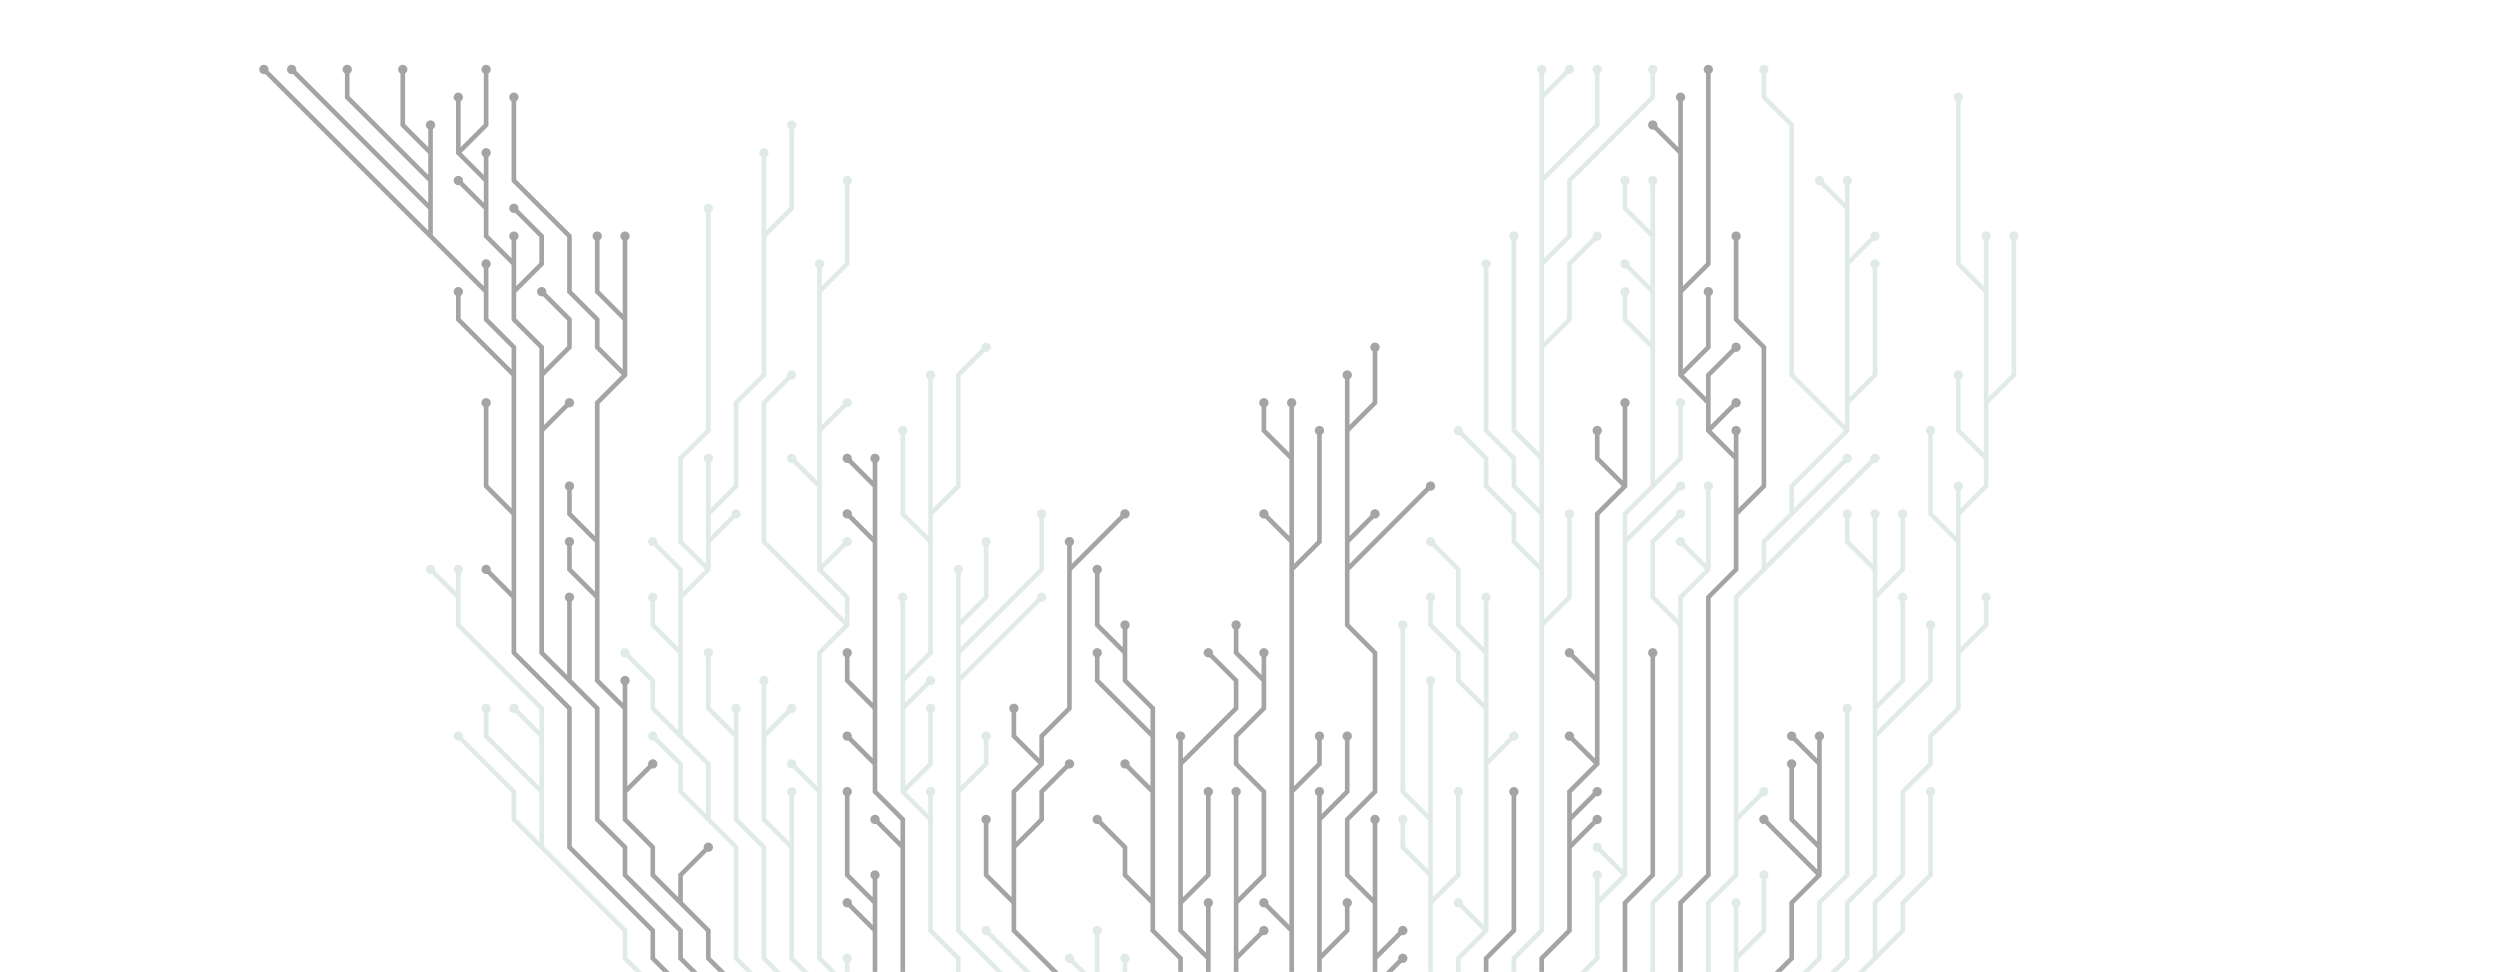 <svg xmlns="http://www.w3.org/2000/svg" version="1.1" xmlns:xlink="http://www.w3.org/1999/xlink" xmlns:svgjs="http://svgjs.dev/svgjs" width="1440" height="560" preserveAspectRatio="none" viewBox="0 0 1440 560">
    <g mask="url(&quot;#SvgjsMask1020&quot;)" fill="none">
        <g>
            <path d="M744 312L728 296M744 328L760 312L760 296L760 280L760 264L760 248M744 456L760 440L760 424M744 264L728 248L728 232M744 536L728 520M728 584L744 568L744 552L744 536L744 520L744 504L744 488L744 472L744 456L744 440L744 424L744 408L744 392L744 376L744 360L744 344L744 328L744 312L744 296L744 280L744 264L744 248L744 232" stroke="rgba(164, 164, 164, 1)" stroke-width="2.67"></path>
            <path d="M741.33 232 a2.67 2.67 0 1 0 5.34 0 a2.67 2.67 0 1 0 -5.34 0zM725.33 296 a2.67 2.67 0 1 0 5.34 0 a2.67 2.67 0 1 0 -5.34 0zM757.33 248 a2.67 2.67 0 1 0 5.34 0 a2.67 2.67 0 1 0 -5.34 0zM757.33 424 a2.67 2.67 0 1 0 5.34 0 a2.67 2.67 0 1 0 -5.34 0zM725.33 232 a2.67 2.67 0 1 0 5.34 0 a2.67 2.67 0 1 0 -5.34 0zM725.33 520 a2.67 2.67 0 1 0 5.34 0 a2.67 2.67 0 1 0 -5.34 0z" fill="rgba(164, 164, 164, 1)"></path>
            <path d="M712 520L712 504L712 488L712 472L712 456M728 392L712 376L712 360M712 552L728 536M712 584L712 568L712 552L712 536L712 520L728 504L728 488L728 472L728 456L712 440L712 424L728 408L728 392L728 376" stroke="rgba(164, 164, 164, 1)" stroke-width="2.67"></path>
            <path d="M725.33 376 a2.67 2.67 0 1 0 5.34 0 a2.67 2.67 0 1 0 -5.34 0zM709.33 456 a2.67 2.67 0 1 0 5.34 0 a2.67 2.67 0 1 0 -5.34 0zM709.33 360 a2.67 2.67 0 1 0 5.34 0 a2.67 2.67 0 1 0 -5.34 0zM725.33 536 a2.67 2.67 0 1 0 5.34 0 a2.67 2.67 0 1 0 -5.34 0z" fill="rgba(164, 164, 164, 1)"></path>
            <path d="M680 520L696 504L696 488L696 472L696 456M696 552L696 536L696 520M680 440L696 424L712 408L712 392L696 376M696 584L696 568L696 552L680 536L680 520L680 504L680 488L680 472L680 456L680 440L680 424" stroke="rgba(164, 164, 164, 1)" stroke-width="2.67"></path>
            <path d="M677.33 424 a2.67 2.67 0 1 0 5.34 0 a2.67 2.67 0 1 0 -5.34 0zM693.33 456 a2.67 2.67 0 1 0 5.34 0 a2.67 2.67 0 1 0 -5.34 0zM693.33 520 a2.67 2.67 0 1 0 5.34 0 a2.67 2.67 0 1 0 -5.34 0zM693.33 376 a2.67 2.67 0 1 0 5.34 0 a2.67 2.67 0 1 0 -5.34 0z" fill="rgba(164, 164, 164, 1)"></path>
            <path d="M760 552L776 536L776 520M760 472L760 456M760 584L760 568L760 552L760 536L760 520L760 504L760 488L760 472L776 456L776 440L776 424" stroke="rgba(164, 164, 164, 1)" stroke-width="2.67"></path>
            <path d="M773.33 424 a2.67 2.67 0 1 0 5.34 0 a2.67 2.67 0 1 0 -5.34 0zM773.33 520 a2.67 2.67 0 1 0 5.34 0 a2.67 2.67 0 1 0 -5.34 0zM757.33 456 a2.67 2.67 0 1 0 5.34 0 a2.67 2.67 0 1 0 -5.34 0z" fill="rgba(164, 164, 164, 1)"></path>
            <path d="M664 520L648 504L648 488L632 472M664 456L648 440M648 376L648 360M664 424L648 408L632 392L632 376M680 584L680 568L680 552L664 536L664 520L664 504L664 488L664 472L664 456L664 440L664 424L664 408L648 392L648 376L632 360L632 344L632 328" stroke="rgba(164, 164, 164, 1)" stroke-width="2.67"></path>
            <path d="M629.33 328 a2.67 2.67 0 1 0 5.34 0 a2.67 2.67 0 1 0 -5.34 0zM629.33 472 a2.67 2.67 0 1 0 5.34 0 a2.67 2.67 0 1 0 -5.34 0zM645.33 440 a2.67 2.67 0 1 0 5.34 0 a2.67 2.67 0 1 0 -5.34 0zM645.33 360 a2.67 2.67 0 1 0 5.34 0 a2.67 2.67 0 1 0 -5.34 0zM629.33 376 a2.67 2.67 0 1 0 5.34 0 a2.67 2.67 0 1 0 -5.34 0z" fill="rgba(164, 164, 164, 1)"></path>
            <path d="M776 584L776 568" stroke="rgba(225, 235, 229, 1)" stroke-width="2.67"></path>
            <path d="M773.33 568 a2.67 2.67 0 1 0 5.34 0 a2.67 2.67 0 1 0 -5.34 0z" fill="rgba(225, 235, 229, 1)"></path>
            <path d="M664 584L664 568" stroke="rgba(164, 164, 164, 1)" stroke-width="2.67"></path>
            <path d="M661.33 568 a2.67 2.67 0 1 0 5.34 0 a2.67 2.67 0 1 0 -5.34 0z" fill="rgba(164, 164, 164, 1)"></path>
            <path d="M792 552L808 536M792 568L808 552M792 520L792 504L792 488L792 472M776 312L792 296M776 248L792 232L792 216L792 200M776 328L792 312L808 296L824 280M792 584L792 568L792 552L792 536L792 520L776 504L776 488L776 472L792 456L792 440L792 424L792 408L792 392L792 376L776 360L776 344L776 328L776 312L776 296L776 280L776 264L776 248L776 232L776 216" stroke="rgba(164, 164, 164, 1)" stroke-width="2.67"></path>
            <path d="M773.33 216 a2.67 2.67 0 1 0 5.34 0 a2.67 2.67 0 1 0 -5.34 0zM805.33 536 a2.67 2.67 0 1 0 5.34 0 a2.67 2.67 0 1 0 -5.34 0zM805.33 552 a2.67 2.67 0 1 0 5.34 0 a2.67 2.67 0 1 0 -5.34 0zM789.33 472 a2.67 2.67 0 1 0 5.34 0 a2.67 2.67 0 1 0 -5.34 0zM789.33 296 a2.67 2.67 0 1 0 5.34 0 a2.67 2.67 0 1 0 -5.34 0zM789.33 200 a2.67 2.67 0 1 0 5.34 0 a2.67 2.67 0 1 0 -5.34 0zM821.33 280 a2.67 2.67 0 1 0 5.34 0 a2.67 2.67 0 1 0 -5.34 0z" fill="rgba(164, 164, 164, 1)"></path>
            <path d="M648 584L648 568L648 552" stroke="rgba(225, 235, 229, 1)" stroke-width="2.67"></path>
            <path d="M645.33 552 a2.67 2.67 0 1 0 5.34 0 a2.67 2.67 0 1 0 -5.34 0z" fill="rgba(225, 235, 229, 1)"></path>
            <path d="M632 568L632 552L632 536M632 584L632 568L616 552" stroke="rgba(225, 235, 229, 1)" stroke-width="2.67"></path>
            <path d="M613.33 552 a2.67 2.67 0 1 0 5.34 0 a2.67 2.67 0 1 0 -5.34 0zM629.33 536 a2.67 2.67 0 1 0 5.34 0 a2.67 2.67 0 1 0 -5.34 0z" fill="rgba(225, 235, 229, 1)"></path>
            <path d="M824 472L824 456L824 440L824 424L824 408L824 392M824 520L840 504L840 488L840 472L840 456M824 504L808 488L808 472M824 584L824 568L824 552L824 536L824 520L824 504L824 488L824 472L808 456L808 440L808 424L808 408L808 392L808 376L808 360" stroke="rgba(225, 235, 229, 1)" stroke-width="2.67"></path>
            <path d="M805.33 360 a2.67 2.67 0 1 0 5.34 0 a2.67 2.67 0 1 0 -5.34 0zM821.33 392 a2.67 2.67 0 1 0 5.34 0 a2.67 2.67 0 1 0 -5.34 0zM837.33 456 a2.67 2.67 0 1 0 5.34 0 a2.67 2.67 0 1 0 -5.34 0zM805.33 472 a2.67 2.67 0 1 0 5.34 0 a2.67 2.67 0 1 0 -5.34 0z" fill="rgba(225, 235, 229, 1)"></path>
            <path d="M616 328L616 312M584 488L600 472L600 456L616 440M600 440L584 424L584 408M584 520L568 504L568 488L568 472M616 584L616 568L600 552L584 536L584 520L584 504L584 488L584 472L584 456L600 440L600 424L616 408L616 392L616 376L616 360L616 344L616 328L632 312L648 296" stroke="rgba(164, 164, 164, 1)" stroke-width="2.67"></path>
            <path d="M645.33 296 a2.67 2.67 0 1 0 5.34 0 a2.67 2.67 0 1 0 -5.34 0zM613.33 312 a2.67 2.67 0 1 0 5.34 0 a2.67 2.67 0 1 0 -5.34 0zM613.33 440 a2.67 2.67 0 1 0 5.34 0 a2.67 2.67 0 1 0 -5.34 0zM581.33 408 a2.67 2.67 0 1 0 5.34 0 a2.67 2.67 0 1 0 -5.34 0zM565.33 472 a2.67 2.67 0 1 0 5.34 0 a2.67 2.67 0 1 0 -5.34 0z" fill="rgba(164, 164, 164, 1)"></path>
            <path d="M856 376L840 360L840 344L840 328L824 312M856 536L840 520M856 408L840 392L840 376L824 360L824 344M856 440L872 424M840 584L840 568L840 552L856 536L856 520L856 504L856 488L856 472L856 456L856 440L856 424L856 408L856 392L856 376L856 360L856 344" stroke="rgba(225, 235, 229, 1)" stroke-width="2.67"></path>
            <path d="M853.33 344 a2.67 2.67 0 1 0 5.34 0 a2.67 2.67 0 1 0 -5.34 0zM821.33 312 a2.67 2.67 0 1 0 5.34 0 a2.67 2.67 0 1 0 -5.34 0zM837.33 520 a2.67 2.67 0 1 0 5.34 0 a2.67 2.67 0 1 0 -5.34 0zM821.33 344 a2.67 2.67 0 1 0 5.34 0 a2.67 2.67 0 1 0 -5.34 0zM869.33 424 a2.67 2.67 0 1 0 5.34 0 a2.67 2.67 0 1 0 -5.34 0z" fill="rgba(225, 235, 229, 1)"></path>
            <path d="M600 584L600 568L584 552L568 536" stroke="rgba(225, 235, 229, 1)" stroke-width="2.67"></path>
            <path d="M565.33 536 a2.67 2.67 0 1 0 5.34 0 a2.67 2.67 0 1 0 -5.34 0z" fill="rgba(225, 235, 229, 1)"></path>
            <path d="M856 584L856 568L856 552L872 536L872 520L872 504L872 488L872 472L872 456" stroke="rgba(164, 164, 164, 1)" stroke-width="2.67"></path>
            <path d="M869.33 456 a2.67 2.67 0 1 0 5.34 0 a2.67 2.67 0 1 0 -5.34 0z" fill="rgba(164, 164, 164, 1)"></path>
            <path d="M552 456L568 440L568 424M552 360L568 344L568 328L568 312M552 376L568 360L584 344L600 328L600 312L600 296M552 392L568 376L584 360L600 344M584 584L584 568L568 552L552 536L552 520L552 504L552 488L552 472L552 456L552 440L552 424L552 408L552 392L552 376L552 360L552 344L552 328" stroke="rgba(225, 235, 229, 1)" stroke-width="2.67"></path>
            <path d="M549.33 328 a2.67 2.67 0 1 0 5.34 0 a2.67 2.67 0 1 0 -5.34 0zM565.33 424 a2.67 2.67 0 1 0 5.34 0 a2.67 2.67 0 1 0 -5.34 0zM565.33 312 a2.67 2.67 0 1 0 5.34 0 a2.67 2.67 0 1 0 -5.34 0zM597.33 296 a2.67 2.67 0 1 0 5.34 0 a2.67 2.67 0 1 0 -5.34 0zM597.33 344 a2.67 2.67 0 1 0 5.34 0 a2.67 2.67 0 1 0 -5.34 0z" fill="rgba(225, 235, 229, 1)"></path>
            <path d="M888 264L872 248L872 232L872 216L872 200L872 184L872 168L872 152L872 136M888 360L904 344L904 328L904 312L904 296M888 104L904 88L920 72L920 56L920 40M888 56L904 40M888 152L904 136L904 120L904 104L920 88L936 72L952 56L952 40M888 296L872 280L872 264L856 248L856 232L856 216L856 200L856 184L856 168L856 152M888 200L904 184L904 168L904 152L920 136M888 328L872 312L872 296L856 280L856 264L840 248M872 584L872 568L872 552L888 536L888 520L888 504L888 488L888 472L888 456L888 440L888 424L888 408L888 392L888 376L888 360L888 344L888 328L888 312L888 296L888 280L888 264L888 248L888 232L888 216L888 200L888 184L888 168L888 152L888 136L888 120L888 104L888 88L888 72L888 56L888 40" stroke="rgba(225, 235, 229, 1)" stroke-width="2.67"></path>
            <path d="M885.33 40 a2.67 2.67 0 1 0 5.34 0 a2.67 2.67 0 1 0 -5.34 0zM869.33 136 a2.67 2.67 0 1 0 5.34 0 a2.67 2.67 0 1 0 -5.34 0zM901.33 296 a2.67 2.67 0 1 0 5.34 0 a2.67 2.67 0 1 0 -5.34 0zM917.33 40 a2.67 2.67 0 1 0 5.34 0 a2.67 2.67 0 1 0 -5.34 0zM901.33 40 a2.67 2.67 0 1 0 5.34 0 a2.67 2.67 0 1 0 -5.34 0zM949.33 40 a2.67 2.67 0 1 0 5.34 0 a2.67 2.67 0 1 0 -5.34 0zM853.33 152 a2.67 2.67 0 1 0 5.34 0 a2.67 2.67 0 1 0 -5.34 0zM917.33 136 a2.67 2.67 0 1 0 5.34 0 a2.67 2.67 0 1 0 -5.34 0zM837.33 248 a2.67 2.67 0 1 0 5.34 0 a2.67 2.67 0 1 0 -5.34 0z" fill="rgba(225, 235, 229, 1)"></path>
            <path d="M520 408L536 392M520 456L536 440L536 424L536 408M536 312L520 296L520 280L520 264L520 248M536 296L552 280L552 264L552 248L552 232L552 216L568 200M536 472L536 456M520 392L520 376L520 360L520 344M568 584L552 568L552 552L536 536L536 520L536 504L536 488L536 472L520 456L520 440L520 424L520 408L520 392L536 376L536 360L536 344L536 328L536 312L536 296L536 280L536 264L536 248L536 232L536 216" stroke="rgba(225, 235, 229, 1)" stroke-width="2.67"></path>
            <path d="M533.33 216 a2.67 2.67 0 1 0 5.34 0 a2.67 2.67 0 1 0 -5.34 0zM533.33 392 a2.67 2.67 0 1 0 5.34 0 a2.67 2.67 0 1 0 -5.34 0zM533.33 408 a2.67 2.67 0 1 0 5.34 0 a2.67 2.67 0 1 0 -5.34 0zM517.33 248 a2.67 2.67 0 1 0 5.34 0 a2.67 2.67 0 1 0 -5.34 0zM565.33 200 a2.67 2.67 0 1 0 5.34 0 a2.67 2.67 0 1 0 -5.34 0zM533.33 456 a2.67 2.67 0 1 0 5.34 0 a2.67 2.67 0 1 0 -5.34 0zM517.33 344 a2.67 2.67 0 1 0 5.34 0 a2.67 2.67 0 1 0 -5.34 0z" fill="rgba(225, 235, 229, 1)"></path>
            <path d="M904 472L920 456M920 440L904 424M920 392L904 376M904 488L920 472M936 280L920 264L920 248M888 584L888 568L888 552L904 536L904 520L904 504L904 488L904 472L904 456L920 440L920 424L920 408L920 392L920 376L920 360L920 344L920 328L920 312L920 296L936 280L936 264L936 248L936 232" stroke="rgba(164, 164, 164, 1)" stroke-width="2.67"></path>
            <path d="M933.33 232 a2.67 2.67 0 1 0 5.34 0 a2.67 2.67 0 1 0 -5.34 0zM917.33 456 a2.67 2.67 0 1 0 5.34 0 a2.67 2.67 0 1 0 -5.34 0zM901.33 424 a2.67 2.67 0 1 0 5.34 0 a2.67 2.67 0 1 0 -5.34 0zM901.33 376 a2.67 2.67 0 1 0 5.34 0 a2.67 2.67 0 1 0 -5.34 0zM917.33 472 a2.67 2.67 0 1 0 5.34 0 a2.67 2.67 0 1 0 -5.34 0zM917.33 248 a2.67 2.67 0 1 0 5.34 0 a2.67 2.67 0 1 0 -5.34 0z" fill="rgba(164, 164, 164, 1)"></path>
            <path d="M952 168L936 152M952 280L968 264L968 248L968 232M952 200L936 184L936 168M936 312L952 296L968 280M952 136L936 120L936 104M936 504L920 488M920 520L920 504M904 584L904 568L920 552L920 536L920 520L936 504L936 488L936 472L936 456L936 440L936 424L936 408L936 392L936 376L936 360L936 344L936 328L936 312L936 296L952 280L952 264L952 248L952 232L952 216L952 200L952 184L952 168L952 152L952 136L952 120L952 104" stroke="rgba(225, 235, 229, 1)" stroke-width="2.67"></path>
            <path d="M949.33 104 a2.67 2.67 0 1 0 5.34 0 a2.67 2.67 0 1 0 -5.34 0zM933.33 152 a2.67 2.67 0 1 0 5.34 0 a2.67 2.67 0 1 0 -5.34 0zM965.33 232 a2.67 2.67 0 1 0 5.34 0 a2.67 2.67 0 1 0 -5.34 0zM933.33 168 a2.67 2.67 0 1 0 5.34 0 a2.67 2.67 0 1 0 -5.34 0zM965.33 280 a2.67 2.67 0 1 0 5.34 0 a2.67 2.67 0 1 0 -5.34 0zM933.33 104 a2.67 2.67 0 1 0 5.34 0 a2.67 2.67 0 1 0 -5.34 0zM917.33 488 a2.67 2.67 0 1 0 5.34 0 a2.67 2.67 0 1 0 -5.34 0zM917.33 504 a2.67 2.67 0 1 0 5.34 0 a2.67 2.67 0 1 0 -5.34 0z" fill="rgba(225, 235, 229, 1)"></path>
            <path d="M536 584L536 568" stroke="rgba(225, 235, 229, 1)" stroke-width="2.67"></path>
            <path d="M533.33 568 a2.67 2.67 0 1 0 5.34 0 a2.67 2.67 0 1 0 -5.34 0z" fill="rgba(225, 235, 229, 1)"></path>
            <path d="M504 312L488 296M520 488L504 472M504 280L488 264M504 440L488 424M504 408L488 392L488 376M520 584L520 568L520 552L520 536L520 520L520 504L520 488L520 472L504 456L504 440L504 424L504 408L504 392L504 376L504 360L504 344L504 328L504 312L504 296L504 280L504 264" stroke="rgba(164, 164, 164, 1)" stroke-width="2.67"></path>
            <path d="M501.33 264 a2.67 2.67 0 1 0 5.34 0 a2.67 2.67 0 1 0 -5.34 0zM485.33 296 a2.67 2.67 0 1 0 5.34 0 a2.67 2.67 0 1 0 -5.34 0zM501.33 472 a2.67 2.67 0 1 0 5.34 0 a2.67 2.67 0 1 0 -5.34 0zM485.33 264 a2.67 2.67 0 1 0 5.34 0 a2.67 2.67 0 1 0 -5.34 0zM485.33 424 a2.67 2.67 0 1 0 5.34 0 a2.67 2.67 0 1 0 -5.34 0zM485.33 376 a2.67 2.67 0 1 0 5.34 0 a2.67 2.67 0 1 0 -5.34 0z" fill="rgba(164, 164, 164, 1)"></path>
            <path d="M936 584L936 568L936 552L936 536L936 520L952 504L952 488L952 472L952 456L952 440L952 424L952 408L952 392L952 376" stroke="rgba(164, 164, 164, 1)" stroke-width="2.67"></path>
            <path d="M949.33 376 a2.67 2.67 0 1 0 5.34 0 a2.67 2.67 0 1 0 -5.34 0z" fill="rgba(164, 164, 164, 1)"></path>
            <path d="M504 520L488 504L488 488L488 472L488 456M504 536L488 520M504 584L504 568L504 552L504 536L504 520L504 504" stroke="rgba(164, 164, 164, 1)" stroke-width="2.67"></path>
            <path d="M501.33 504 a2.67 2.67 0 1 0 5.34 0 a2.67 2.67 0 1 0 -5.34 0zM485.33 456 a2.67 2.67 0 1 0 5.34 0 a2.67 2.67 0 1 0 -5.34 0zM485.33 520 a2.67 2.67 0 1 0 5.34 0 a2.67 2.67 0 1 0 -5.34 0z" fill="rgba(164, 164, 164, 1)"></path>
            <path d="M968 360L952 344L952 328L952 312L968 296M984 328L968 312M952 584L952 568L952 552L952 536L952 520L968 504L968 488L968 472L968 456L968 440L968 424L968 408L968 392L968 376L968 360L968 344L984 328L984 312L984 296L984 280" stroke="rgba(225, 235, 229, 1)" stroke-width="2.67"></path>
            <path d="M981.33 280 a2.67 2.67 0 1 0 5.34 0 a2.67 2.67 0 1 0 -5.34 0zM965.33 296 a2.67 2.67 0 1 0 5.34 0 a2.67 2.67 0 1 0 -5.34 0zM965.33 312 a2.67 2.67 0 1 0 5.34 0 a2.67 2.67 0 1 0 -5.34 0z" fill="rgba(225, 235, 229, 1)"></path>
            <path d="M472 456L456 440M472 248L488 232M488 360L472 344L456 328L440 312L440 296L440 280L440 264L440 248L440 232L456 216M472 280L456 264M472 168L488 152L488 136L488 120L488 104M488 568L488 552M472 328L488 312M488 584L488 568L472 552L472 536L472 520L472 504L472 488L472 472L472 456L472 440L472 424L472 408L472 392L472 376L488 360L488 344L472 328L472 312L472 296L472 280L472 264L472 248L472 232L472 216L472 200L472 184L472 168L472 152" stroke="rgba(225, 235, 229, 1)" stroke-width="2.67"></path>
            <path d="M469.33 152 a2.67 2.67 0 1 0 5.34 0 a2.67 2.67 0 1 0 -5.34 0zM453.33 440 a2.67 2.67 0 1 0 5.34 0 a2.67 2.67 0 1 0 -5.34 0zM485.33 232 a2.67 2.67 0 1 0 5.34 0 a2.67 2.67 0 1 0 -5.34 0zM453.33 216 a2.67 2.67 0 1 0 5.34 0 a2.67 2.67 0 1 0 -5.34 0zM453.33 264 a2.67 2.67 0 1 0 5.34 0 a2.67 2.67 0 1 0 -5.34 0zM485.33 104 a2.67 2.67 0 1 0 5.34 0 a2.67 2.67 0 1 0 -5.34 0zM485.33 552 a2.67 2.67 0 1 0 5.34 0 a2.67 2.67 0 1 0 -5.34 0zM485.33 312 a2.67 2.67 0 1 0 5.34 0 a2.67 2.67 0 1 0 -5.34 0z" fill="rgba(225, 235, 229, 1)"></path>
            <path d="M984 248L1000 232M968 168L984 152L984 136L984 120L984 104L984 88L984 72L984 56L984 40M968 216L984 200L984 184L984 168M1000 296L1016 280L1016 264L1016 248L1016 232L1016 216L1016 200L1000 184L1000 168L1000 152L1000 136M1000 264L1000 248M968 88L952 72M984 232L984 216L1000 200M968 584L968 568L968 552L968 536L968 520L984 504L984 488L984 472L984 456L984 440L984 424L984 408L984 392L984 376L984 360L984 344L1000 328L1000 312L1000 296L1000 280L1000 264L984 248L984 232L968 216L968 200L968 184L968 168L968 152L968 136L968 120L968 104L968 88L968 72L968 56" stroke="rgba(164, 164, 164, 1)" stroke-width="2.67"></path>
            <path d="M965.33 56 a2.67 2.67 0 1 0 5.34 0 a2.67 2.67 0 1 0 -5.34 0zM997.33 232 a2.67 2.67 0 1 0 5.34 0 a2.67 2.67 0 1 0 -5.34 0zM981.33 40 a2.67 2.67 0 1 0 5.34 0 a2.67 2.67 0 1 0 -5.34 0zM981.33 168 a2.67 2.67 0 1 0 5.34 0 a2.67 2.67 0 1 0 -5.34 0zM997.33 136 a2.67 2.67 0 1 0 5.34 0 a2.67 2.67 0 1 0 -5.34 0zM997.33 248 a2.67 2.67 0 1 0 5.34 0 a2.67 2.67 0 1 0 -5.34 0zM949.33 72 a2.67 2.67 0 1 0 5.34 0 a2.67 2.67 0 1 0 -5.34 0zM997.33 200 a2.67 2.67 0 1 0 5.34 0 a2.67 2.67 0 1 0 -5.34 0z" fill="rgba(164, 164, 164, 1)"></path>
            <path d="M456 488L456 472L456 456M440 424L456 408M472 584L472 568L456 552L456 536L456 520L456 504L456 488L440 472L440 456L440 440L440 424L440 408L440 392" stroke="rgba(225, 235, 229, 1)" stroke-width="2.67"></path>
            <path d="M437.33 392 a2.67 2.67 0 1 0 5.34 0 a2.67 2.67 0 1 0 -5.34 0zM453.33 456 a2.67 2.67 0 1 0 5.34 0 a2.67 2.67 0 1 0 -5.34 0zM453.33 408 a2.67 2.67 0 1 0 5.34 0 a2.67 2.67 0 1 0 -5.34 0z" fill="rgba(225, 235, 229, 1)"></path>
            <path d="M1000 472L1016 456M1064 152L1080 136M1064 232L1080 216L1080 200L1080 184L1080 168L1080 152M1032 296L1048 280L1064 264M1064 248L1048 232L1032 216L1032 200L1032 184L1032 168L1032 152L1032 136L1032 120L1032 104L1032 88L1032 72L1016 56L1016 40M1016 328L1032 312L1048 296L1064 280L1080 264M1064 120L1048 104M984 584L984 568L984 552L984 536L984 520L1000 504L1000 488L1000 472L1000 456L1000 440L1000 424L1000 408L1000 392L1000 376L1000 360L1000 344L1016 328L1016 312L1032 296L1032 280L1048 264L1064 248L1064 232L1064 216L1064 200L1064 184L1064 168L1064 152L1064 136L1064 120L1064 104" stroke="rgba(225, 235, 229, 1)" stroke-width="2.67"></path>
            <path d="M1061.33 104 a2.67 2.67 0 1 0 5.34 0 a2.67 2.67 0 1 0 -5.34 0zM1013.33 456 a2.67 2.67 0 1 0 5.34 0 a2.67 2.67 0 1 0 -5.34 0zM1077.33 136 a2.67 2.67 0 1 0 5.34 0 a2.67 2.67 0 1 0 -5.34 0zM1077.33 152 a2.67 2.67 0 1 0 5.34 0 a2.67 2.67 0 1 0 -5.34 0zM1061.33 264 a2.67 2.67 0 1 0 5.34 0 a2.67 2.67 0 1 0 -5.34 0zM1013.33 40 a2.67 2.67 0 1 0 5.34 0 a2.67 2.67 0 1 0 -5.34 0zM1077.33 264 a2.67 2.67 0 1 0 5.34 0 a2.67 2.67 0 1 0 -5.34 0zM1045.33 104 a2.67 2.67 0 1 0 5.34 0 a2.67 2.67 0 1 0 -5.34 0z" fill="rgba(225, 235, 229, 1)"></path>
            <path d="M424 424L408 408L408 392L408 376M456 584L456 568L440 552L440 536L440 520L440 504L440 488L424 472L424 456L424 440L424 424L424 408" stroke="rgba(225, 235, 229, 1)" stroke-width="2.67"></path>
            <path d="M421.33 408 a2.67 2.67 0 1 0 5.34 0 a2.67 2.67 0 1 0 -5.34 0zM405.33 376 a2.67 2.67 0 1 0 5.34 0 a2.67 2.67 0 1 0 -5.34 0z" fill="rgba(225, 235, 229, 1)"></path>
            <path d="M1000 552L1016 536L1016 520L1016 504M1000 584L1000 568L1000 552L1000 536L1000 520" stroke="rgba(225, 235, 229, 1)" stroke-width="2.67"></path>
            <path d="M997.33 520 a2.67 2.67 0 1 0 5.34 0 a2.67 2.67 0 1 0 -5.34 0zM1013.33 504 a2.67 2.67 0 1 0 5.34 0 a2.67 2.67 0 1 0 -5.34 0z" fill="rgba(225, 235, 229, 1)"></path>
            <path d="M408 328L392 312L392 296L392 280L392 264L408 248L408 232L408 216L408 200L408 184L408 168L408 152L408 136L408 120M392 424L376 408L376 392L360 376M408 296L408 280L408 264M408 312L424 296M392 376L376 360L376 344M440 136L440 120L440 104L440 88M408 472L392 456L392 440L376 424M392 344L392 328L376 312M440 584L440 568L424 552L424 536L424 520L424 504L424 488L408 472L408 456L408 440L392 424L392 408L392 392L392 376L392 360L392 344L408 328L408 312L408 296L424 280L424 264L424 248L424 232L440 216L440 200L440 184L440 168L440 152L440 136L456 120L456 104L456 88L456 72" stroke="rgba(225, 235, 229, 1)" stroke-width="2.67"></path>
            <path d="M453.33 72 a2.67 2.67 0 1 0 5.34 0 a2.67 2.67 0 1 0 -5.34 0zM405.33 120 a2.67 2.67 0 1 0 5.34 0 a2.67 2.67 0 1 0 -5.34 0zM357.33 376 a2.67 2.67 0 1 0 5.34 0 a2.67 2.67 0 1 0 -5.34 0zM405.33 264 a2.67 2.67 0 1 0 5.34 0 a2.67 2.67 0 1 0 -5.34 0zM421.33 296 a2.67 2.67 0 1 0 5.34 0 a2.67 2.67 0 1 0 -5.34 0zM373.33 344 a2.67 2.67 0 1 0 5.34 0 a2.67 2.67 0 1 0 -5.34 0zM437.33 88 a2.67 2.67 0 1 0 5.34 0 a2.67 2.67 0 1 0 -5.34 0zM373.33 424 a2.67 2.67 0 1 0 5.34 0 a2.67 2.67 0 1 0 -5.34 0zM373.33 312 a2.67 2.67 0 1 0 5.34 0 a2.67 2.67 0 1 0 -5.34 0z" fill="rgba(225, 235, 229, 1)"></path>
            <path d="M1048 488L1032 472L1032 456L1032 440M1048 440L1048 424M1048 504L1032 488L1016 472M1016 584L1016 568L1032 552L1032 536L1032 520L1048 504L1048 488L1048 472L1048 456L1048 440L1032 424" stroke="rgba(164, 164, 164, 1)" stroke-width="2.67"></path>
            <path d="M1029.33 424 a2.67 2.67 0 1 0 5.34 0 a2.67 2.67 0 1 0 -5.34 0zM1029.33 440 a2.67 2.67 0 1 0 5.34 0 a2.67 2.67 0 1 0 -5.34 0zM1045.33 424 a2.67 2.67 0 1 0 5.34 0 a2.67 2.67 0 1 0 -5.34 0zM1013.33 472 a2.67 2.67 0 1 0 5.34 0 a2.67 2.67 0 1 0 -5.34 0z" fill="rgba(164, 164, 164, 1)"></path>
            <path d="M344 312L328 296L328 280M360 456L376 440M344 344L328 328L328 312M392 520L392 504L408 488M360 184L344 168L344 152L344 136M360 408L360 392M360 216L344 200L344 184L328 168L328 152L328 136L312 120L296 104L296 88L296 72L296 56M424 584L424 568L408 552L408 536L392 520L376 504L376 488L360 472L360 456L360 440L360 424L360 408L344 392L344 376L344 360L344 344L344 328L344 312L344 296L344 280L344 264L344 248L344 232L360 216L360 200L360 184L360 168L360 152L360 136" stroke="rgba(164, 164, 164, 1)" stroke-width="2.67"></path>
            <path d="M357.33 136 a2.67 2.67 0 1 0 5.34 0 a2.67 2.67 0 1 0 -5.34 0zM325.33 280 a2.67 2.67 0 1 0 5.34 0 a2.67 2.67 0 1 0 -5.34 0zM373.33 440 a2.67 2.67 0 1 0 5.34 0 a2.67 2.67 0 1 0 -5.34 0zM325.33 312 a2.67 2.67 0 1 0 5.34 0 a2.67 2.67 0 1 0 -5.34 0zM405.33 488 a2.67 2.67 0 1 0 5.34 0 a2.67 2.67 0 1 0 -5.34 0zM341.33 136 a2.67 2.67 0 1 0 5.34 0 a2.67 2.67 0 1 0 -5.34 0zM357.33 392 a2.67 2.67 0 1 0 5.34 0 a2.67 2.67 0 1 0 -5.34 0zM293.33 56 a2.67 2.67 0 1 0 5.34 0 a2.67 2.67 0 1 0 -5.34 0z" fill="rgba(164, 164, 164, 1)"></path>
            <path d="M1032 584L1032 568L1048 552L1048 536L1048 520L1064 504L1064 488L1064 472L1064 456L1064 440L1064 424L1064 408" stroke="rgba(225, 235, 229, 1)" stroke-width="2.67"></path>
            <path d="M1061.33 408 a2.67 2.67 0 1 0 5.34 0 a2.67 2.67 0 1 0 -5.34 0z" fill="rgba(225, 235, 229, 1)"></path>
            <path d="M312 248L328 232M264 88L280 72L280 56L280 40M280 104L280 88M296 168L312 152L312 136L296 120M296 152L296 136M328 392L328 376L328 360L328 344M312 216L328 200L328 184L312 168M280 120L264 104M408 584L408 568L392 552L392 536L376 520L360 504L360 488L344 472L344 456L344 440L344 424L344 408L328 392L312 376L312 360L312 344L312 328L312 312L312 296L312 280L312 264L312 248L312 232L312 216L312 200L296 184L296 168L296 152L280 136L280 120L280 104L264 88L264 72L264 56" stroke="rgba(164, 164, 164, 1)" stroke-width="2.67"></path>
            <path d="M261.33 56 a2.67 2.67 0 1 0 5.34 0 a2.67 2.67 0 1 0 -5.34 0zM325.33 232 a2.67 2.67 0 1 0 5.34 0 a2.67 2.67 0 1 0 -5.34 0zM277.33 40 a2.67 2.67 0 1 0 5.34 0 a2.67 2.67 0 1 0 -5.34 0zM277.33 88 a2.67 2.67 0 1 0 5.34 0 a2.67 2.67 0 1 0 -5.34 0zM293.33 120 a2.67 2.67 0 1 0 5.34 0 a2.67 2.67 0 1 0 -5.34 0zM293.33 136 a2.67 2.67 0 1 0 5.34 0 a2.67 2.67 0 1 0 -5.34 0zM325.33 344 a2.67 2.67 0 1 0 5.34 0 a2.67 2.67 0 1 0 -5.34 0zM309.33 168 a2.67 2.67 0 1 0 5.34 0 a2.67 2.67 0 1 0 -5.34 0zM261.33 104 a2.67 2.67 0 1 0 5.34 0 a2.67 2.67 0 1 0 -5.34 0z" fill="rgba(164, 164, 164, 1)"></path>
            <path d="M1080 328L1064 312L1064 296M1080 344L1096 328L1096 312L1096 296M1080 408L1096 392L1096 376L1096 360L1096 344M1080 424L1096 408L1112 392L1112 376L1112 360M1048 584L1048 568L1064 552L1064 536L1064 520L1080 504L1080 488L1080 472L1080 456L1080 440L1080 424L1080 408L1080 392L1080 376L1080 360L1080 344L1080 328L1080 312L1080 296" stroke="rgba(225, 235, 229, 1)" stroke-width="2.67"></path>
            <path d="M1077.33 296 a2.67 2.67 0 1 0 5.34 0 a2.67 2.67 0 1 0 -5.34 0zM1061.33 296 a2.67 2.67 0 1 0 5.34 0 a2.67 2.67 0 1 0 -5.34 0zM1093.33 296 a2.67 2.67 0 1 0 5.34 0 a2.67 2.67 0 1 0 -5.34 0zM1093.33 344 a2.67 2.67 0 1 0 5.34 0 a2.67 2.67 0 1 0 -5.34 0zM1109.33 360 a2.67 2.67 0 1 0 5.34 0 a2.67 2.67 0 1 0 -5.34 0z" fill="rgba(225, 235, 229, 1)"></path>
            <path d="M296 296L280 280L280 264L280 248L280 232M248 88L232 72L232 56L232 40M248 104L232 88L216 72L200 56L200 40M280 168L280 152M248 120L232 104L216 88L200 72L184 56L168 40M296 344L280 328M248 136L232 120L216 104L200 88L184 72L168 56L152 40M296 216L280 200L264 184L264 168M392 584L392 568L376 552L376 536L360 520L344 504L328 488L328 472L328 456L328 440L328 424L328 408L312 392L296 376L296 360L296 344L296 328L296 312L296 296L296 280L296 264L296 248L296 232L296 216L296 200L280 184L280 168L264 152L248 136L248 120L248 104L248 88L248 72" stroke="rgba(164, 164, 164, 1)" stroke-width="2.67"></path>
            <path d="M245.33 72 a2.67 2.67 0 1 0 5.34 0 a2.67 2.67 0 1 0 -5.34 0zM277.33 232 a2.67 2.67 0 1 0 5.34 0 a2.67 2.67 0 1 0 -5.34 0zM229.33 40 a2.67 2.67 0 1 0 5.34 0 a2.67 2.67 0 1 0 -5.34 0zM197.33 40 a2.67 2.67 0 1 0 5.34 0 a2.67 2.67 0 1 0 -5.34 0zM277.33 152 a2.67 2.67 0 1 0 5.34 0 a2.67 2.67 0 1 0 -5.34 0zM165.33 40 a2.67 2.67 0 1 0 5.34 0 a2.67 2.67 0 1 0 -5.34 0zM277.33 328 a2.67 2.67 0 1 0 5.34 0 a2.67 2.67 0 1 0 -5.34 0zM149.33 40 a2.67 2.67 0 1 0 5.34 0 a2.67 2.67 0 1 0 -5.34 0zM261.33 168 a2.67 2.67 0 1 0 5.34 0 a2.67 2.67 0 1 0 -5.34 0z" fill="rgba(164, 164, 164, 1)"></path>
            <path d="M1080 552L1096 536L1096 520L1112 504L1112 488L1112 472L1112 456M1128 376L1144 360L1144 344M1144 264L1128 248L1128 232L1128 216M1128 296L1128 280M1144 232L1160 216L1160 200L1160 184L1160 168L1160 152L1160 136M1128 312L1112 296L1112 280L1112 264L1112 248M1144 168L1128 152L1128 136L1128 120L1128 104L1128 88L1128 72L1128 56M1064 584L1064 568L1080 552L1080 536L1080 520L1096 504L1096 488L1096 472L1096 456L1112 440L1112 424L1128 408L1128 392L1128 376L1128 360L1128 344L1128 328L1128 312L1128 296L1144 280L1144 264L1144 248L1144 232L1144 216L1144 200L1144 184L1144 168L1144 152L1144 136" stroke="rgba(225, 235, 229, 1)" stroke-width="2.67"></path>
            <path d="M1141.33 136 a2.67 2.67 0 1 0 5.34 0 a2.67 2.67 0 1 0 -5.34 0zM1109.33 456 a2.67 2.67 0 1 0 5.34 0 a2.67 2.67 0 1 0 -5.34 0zM1141.33 344 a2.67 2.67 0 1 0 5.34 0 a2.67 2.67 0 1 0 -5.34 0zM1125.33 216 a2.67 2.67 0 1 0 5.34 0 a2.67 2.67 0 1 0 -5.34 0zM1125.33 280 a2.67 2.67 0 1 0 5.34 0 a2.67 2.67 0 1 0 -5.34 0zM1157.33 136 a2.67 2.67 0 1 0 5.34 0 a2.67 2.67 0 1 0 -5.34 0zM1109.33 248 a2.67 2.67 0 1 0 5.34 0 a2.67 2.67 0 1 0 -5.34 0zM1125.33 56 a2.67 2.67 0 1 0 5.34 0 a2.67 2.67 0 1 0 -5.34 0z" fill="rgba(225, 235, 229, 1)"></path>
            <path d="M264 344L248 328M312 456L296 440L280 424L280 408M312 424L296 408M312 488L296 472L296 456L280 440L264 424M376 584L376 568L360 552L360 536L344 520L328 504L312 488L312 472L312 456L312 440L312 424L312 408L296 392L280 376L264 360L264 344L264 328" stroke="rgba(225, 235, 229, 1)" stroke-width="2.67"></path>
            <path d="M261.33 328 a2.67 2.67 0 1 0 5.34 0 a2.67 2.67 0 1 0 -5.34 0zM245.33 328 a2.67 2.67 0 1 0 5.34 0 a2.67 2.67 0 1 0 -5.34 0zM277.33 408 a2.67 2.67 0 1 0 5.34 0 a2.67 2.67 0 1 0 -5.34 0zM293.33 408 a2.67 2.67 0 1 0 5.34 0 a2.67 2.67 0 1 0 -5.34 0zM261.33 424 a2.67 2.67 0 1 0 5.34 0 a2.67 2.67 0 1 0 -5.34 0z" fill="rgba(225, 235, 229, 1)"></path>
        </g>
    </g>
    <defs>
        <mask id="SvgjsMask1020">
            <rect width="1440" height="560" fill="#ffffff"></rect>
        </mask>
    </defs>
</svg>